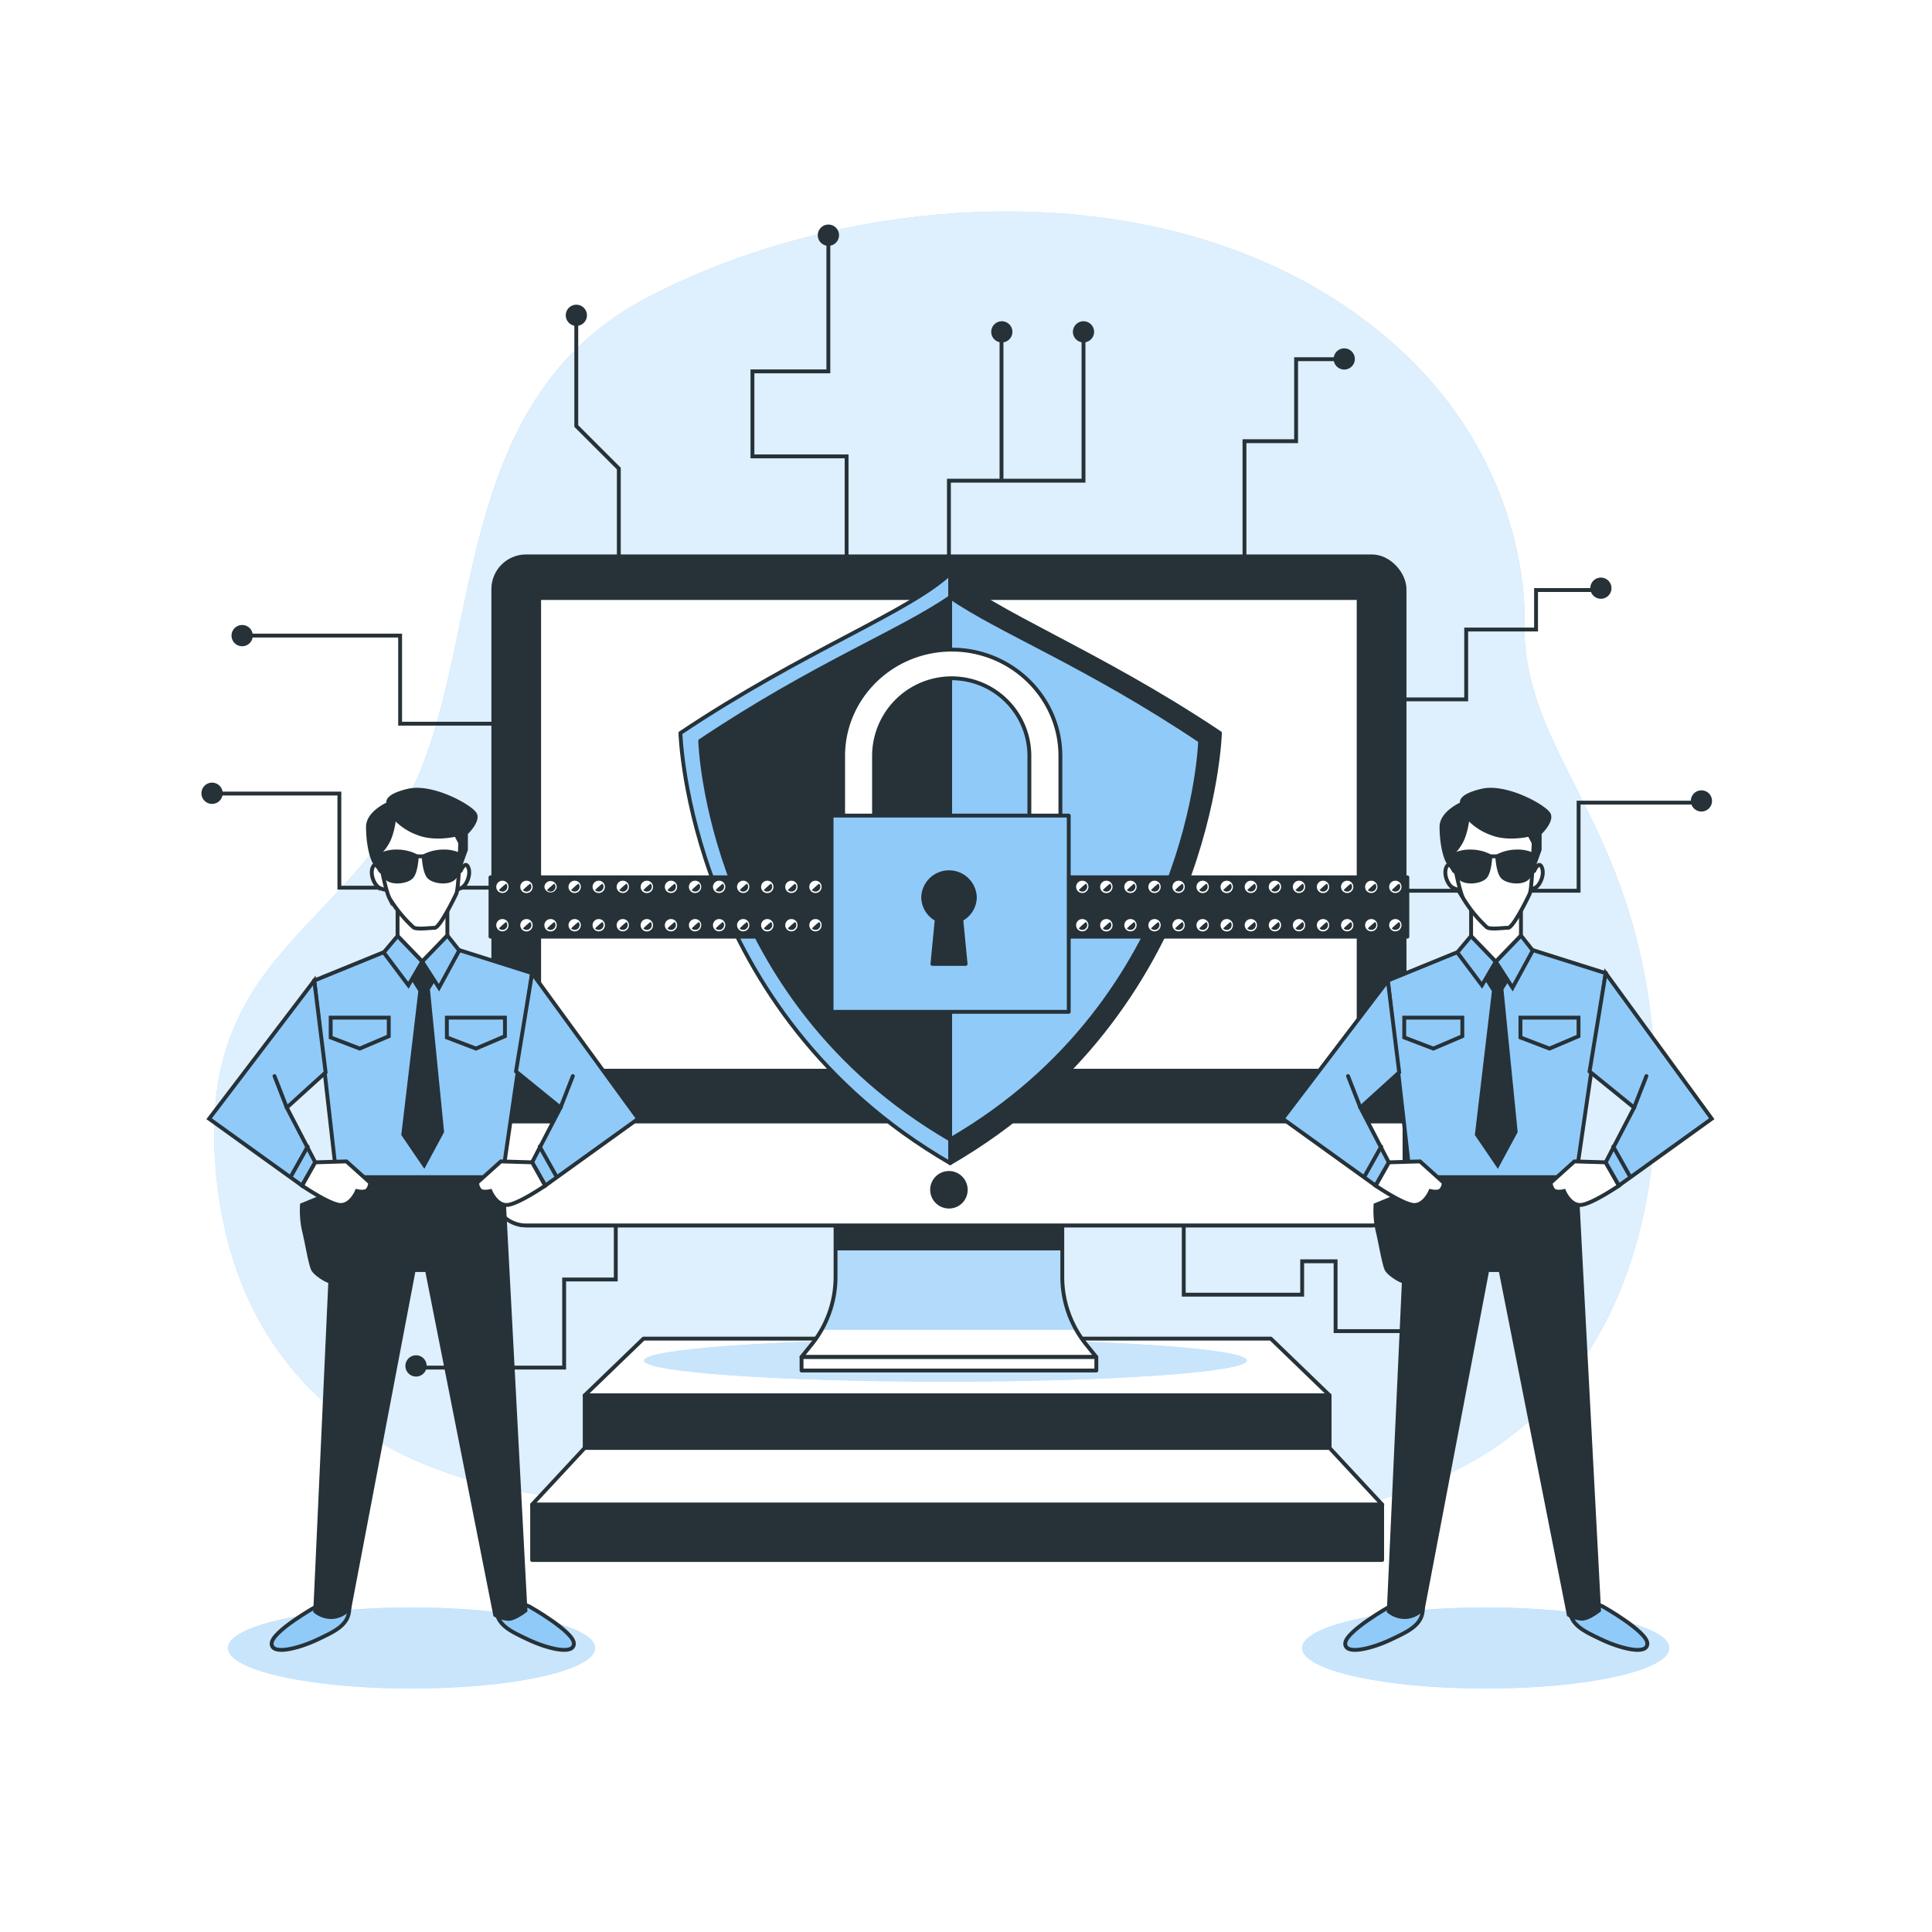 <svg class="animated" id="freepik_stories-security-on" xmlns="http://www.w3.org/2000/svg" xmlns:xlink="http://www.w3.org/1999/xlink" viewBox="0 0 500 500" version="1.1" xmlns:svgjs="http://svgjs.com/svgjs"><style>svg#freepik_stories-security-on:not(.animated) .animable {opacity: 0;}svg#freepik_stories-security-on.animated #freepik--background-simple--inject-100 {animation: 1s 1 forwards cubic-bezier(.36,-0.01,.5,1.38) slideUp;animation-delay: 0s;}svg#freepik_stories-security-on.animated #freepik--Device--inject-100 {animation: 1.4s 1 forwards cubic-bezier(.36,-0.01,.5,1.38) slideUp,6s Infinite  linear floating;animation-delay: 0s,1.4s;}svg#freepik_stories-security-on.animated #freepik--character-2--inject-100 {animation: 1s 1 forwards cubic-bezier(.36,-0.01,.5,1.38) fadeIn;animation-delay: 0s;}svg#freepik_stories-security-on.animated #freepik--character-1--inject-100 {animation: 1s 1 forwards cubic-bezier(.36,-0.01,.5,1.38) fadeIn;animation-delay: 0s;}            @keyframes slideUp {                0% {                    opacity: 0;                    transform: translateY(30px);                }                100% {                    opacity: 1;                    transform: inherit;                }            }                    @keyframes floating {                0% {                    opacity: 1;                    transform: translateY(0px);                }                50% {                    transform: translateY(-10px);                }                100% {                    opacity: 1;                    transform: translateY(0px);                }            }                    @keyframes fadeIn {                0% {                    opacity: 0;                }                100% {                    opacity: 1;                }            }        </style><g id="freepik--background-simple--inject-100" class="animable" style="transform-origin: 241.959px 225.645px;"><path d="M394.5,162s3.75-50.56-48.69-84.27-127.35-27.16-177.92-.94S124.82,162.9,108,201.29s-55.25,45-52.44,97.39,35.59,77.72,73,86.15,72.11-1.87,105.82,3.74,80.53,16.86,134.84-4.68,64.61-80.53,57.12-127.35S394.5,192.87,394.5,162Z" style="fill: rgb(144, 202, 249); transform-origin: 241.959px 225.645px;" id="el72coy51ot7" class="animable"></path><g id="elxnhtar66r0a"><path d="M394.5,162s3.75-50.56-48.69-84.27-127.35-27.16-177.92-.94S124.82,162.9,108,201.29s-55.25,45-52.44,97.39,35.59,77.72,73,86.15,72.11-1.87,105.82,3.74,80.53,16.86,134.84-4.68,64.61-80.53,57.12-127.35S394.5,192.87,394.5,162Z" style="fill: rgb(255, 255, 255); opacity: 0.7; transform-origin: 241.959px 225.645px;" class="animable"></path></g></g><g id="freepik--Device--inject-100" class="animable animator-active" style="transform-origin: 247.6px 231.175px;"><polygon points="344.1 361.12 151.32 361.12 166.54 346.43 328.88 346.43 344.1 361.12" style="fill: rgb(255, 255, 255); stroke: rgb(38, 50, 56); stroke-linecap: round; stroke-linejoin: round; transform-origin: 247.71px 353.775px;" id="elr97sw7l2h9r" class="animable"></polygon><path d="M322.68,352.1c0,3-34.91,5.47-78,5.47s-78-2.45-78-5.47,34.91-5.48,78-5.48S322.68,349.07,322.68,352.1Z" style="fill: rgb(144, 202, 249); transform-origin: 244.68px 352.095px;" id="elaiyv86qf3v" class="animable"></path><g id="eluujjdhh444j"><path d="M322.68,352.1c0,3-34.91,5.47-78,5.47s-78-2.45-78-5.47,34.91-5.48,78-5.48S322.68,349.07,322.68,352.1Z" style="fill: rgb(255, 255, 255); opacity: 0.5; transform-origin: 244.68px 352.095px;" class="animable"></path></g><rect x="151.32" y="361.12" width="192.78" height="13.61" style="fill: rgb(38, 50, 56); stroke: rgb(38, 50, 56); stroke-linecap: round; stroke-linejoin: round; transform-origin: 247.71px 367.925px;" id="elbb24ymg94r8" class="animable"></rect><polygon points="357.74 389.41 137.68 389.41 151.32 374.73 344.1 374.73 357.74 389.41" style="fill: rgb(255, 255, 255); stroke: rgb(38, 50, 56); stroke-linecap: round; stroke-linejoin: round; transform-origin: 247.71px 382.07px;" id="el8zvh5o84ksb" class="animable"></polygon><rect x="137.72" y="389.41" width="219.98" height="14.32" style="fill: rgb(38, 50, 56); stroke: rgb(38, 50, 56); stroke-linecap: round; stroke-linejoin: round; transform-origin: 247.71px 396.57px;" id="elfliml4x0fi8" class="animable"></rect><polyline points="245.58 215.93 245.58 124.4 280.41 124.4 280.41 85.89" style="fill: none; stroke: rgb(38, 50, 56); stroke-miterlimit: 10; transform-origin: 262.995px 150.91px;" id="elu46ja8uf9vn" class="animable"></polyline><line x1="259.19" y1="123.97" x2="259.19" y2="85.89" style="fill: none; stroke: rgb(38, 50, 56); stroke-miterlimit: 10; transform-origin: 259.19px 104.93px;" id="elf91j47x3gyi" class="animable"></line><polyline points="248.18 230.52 408.54 230.52 408.54 207.72 439.19 207.72" style="fill: none; stroke: rgb(38, 50, 56); stroke-miterlimit: 10; transform-origin: 343.685px 219.12px;" id="elm6kex3ga12p" class="animable"></polyline><polyline points="240.32 229.73 87.83 229.73 87.83 205.37 54.82 205.37" style="fill: none; stroke: rgb(38, 50, 56); stroke-miterlimit: 10; transform-origin: 147.57px 217.55px;" id="elxdtyrwaiin" class="animable"></polyline><polyline points="214.38 61.52 214.38 96.11 194.73 96.11 194.73 118.11 219.1 118.11 219.1 192" style="fill: none; stroke: rgb(38, 50, 56); stroke-miterlimit: 10; transform-origin: 206.915px 126.76px;" id="ela0marrlutc" class="animable"></polyline><polyline points="322.07 163.7 322.07 114.18 335.43 114.18 335.43 92.96 346.44 92.96" style="fill: none; stroke: rgb(38, 50, 56); stroke-miterlimit: 10; transform-origin: 334.255px 128.33px;" id="elr4b0ksc33ng" class="animable"></polyline><polyline points="160.15 158.99 160.15 121.26 149.14 110.25 149.14 82.74" style="fill: none; stroke: rgb(38, 50, 56); stroke-miterlimit: 10; transform-origin: 154.645px 120.865px;" id="elbmkgllh0l95" class="animable"></polyline><polyline points="351.94 181 379.45 181 379.45 162.92 397.53 162.92 397.53 152.7 413.25 152.7" style="fill: none; stroke: rgb(38, 50, 56); stroke-miterlimit: 10; transform-origin: 382.595px 166.85px;" id="elxpnn4up3ig" class="animable"></polyline><polyline points="132.63 187.29 103.55 187.29 103.55 164.49 62.68 164.49" style="fill: none; stroke: rgb(38, 50, 56); stroke-miterlimit: 10; transform-origin: 97.655px 175.89px;" id="el5jsskniihw2" class="animable"></polyline><polyline points="159.36 310.69 159.36 331.13 146 331.13 146 353.93 107.48 353.93" style="fill: none; stroke: rgb(38, 50, 56); stroke-miterlimit: 10; transform-origin: 133.42px 332.31px;" id="el2tt6lba5ekh" class="animable"></polyline><polyline points="306.35 313.84 306.35 335.06 337 335.06 337 326.42 345.65 326.42 345.65 344.49 372.38 344.49" style="fill: none; stroke: rgb(38, 50, 56); stroke-miterlimit: 10; transform-origin: 339.365px 329.165px;" id="elxqsdv2nvgud" class="animable"></polyline><path d="M282.65,85.89a2.24,2.24,0,1,1-2.24-2.25A2.24,2.24,0,0,1,282.65,85.89Z" style="fill: rgb(38, 50, 56); stroke: rgb(38, 50, 56); stroke-linecap: round; stroke-linejoin: round; transform-origin: 280.41px 85.88px;" id="elgajf2frb5ya" class="animable"></path><path d="M261.51,85.89a2.24,2.24,0,1,1-2.24-2.25A2.24,2.24,0,0,1,261.51,85.89Z" style="fill: rgb(38, 50, 56); stroke: rgb(38, 50, 56); stroke-linecap: round; stroke-linejoin: round; transform-origin: 259.27px 85.88px;" id="eltyjezldotza" class="animable"></path><path d="M216.64,60.87a2.25,2.25,0,1,1-2.24-2.25A2.24,2.24,0,0,1,216.64,60.87Z" style="fill: rgb(38, 50, 56); stroke: rgb(38, 50, 56); stroke-linecap: round; stroke-linejoin: round; transform-origin: 214.39px 60.87px;" id="elnvtz94rl86" class="animable"></path><path d="M151.4,81.61a2.24,2.24,0,1,1-2.24-2.25A2.24,2.24,0,0,1,151.4,81.61Z" style="fill: rgb(38, 50, 56); stroke: rgb(38, 50, 56); stroke-linecap: round; stroke-linejoin: round; transform-origin: 149.16px 81.6px;" id="elfagwulr7lrt" class="animable"></path><path d="M64.92,164.49a2.25,2.25,0,1,1-2.24-2.24A2.24,2.24,0,0,1,64.92,164.49Z" style="fill: rgb(38, 50, 56); stroke: rgb(38, 50, 56); stroke-linecap: round; stroke-linejoin: round; transform-origin: 62.67px 164.5px;" id="el8vveyncuish" class="animable"></path><path d="M57.13,205.3a2.25,2.25,0,1,1-2.25-2.25A2.25,2.25,0,0,1,57.13,205.3Z" style="fill: rgb(38, 50, 56); stroke: rgb(38, 50, 56); stroke-linecap: round; stroke-linejoin: round; transform-origin: 54.88px 205.3px;" id="el9k9in0pu3k" class="animable"></path><path d="M109.92,353.5a2.25,2.25,0,1,1-2.24-2.25A2.24,2.24,0,0,1,109.92,353.5Z" style="fill: rgb(38, 50, 56); stroke: rgb(38, 50, 56); stroke-linecap: round; stroke-linejoin: round; transform-origin: 107.67px 353.5px;" id="ely3qvc7rz90l" class="animable"></path><path d="M375.76,344.05a2.25,2.25,0,1,1-2.25-2.24A2.24,2.24,0,0,1,375.76,344.05Z" style="fill: rgb(38, 50, 56); stroke: rgb(38, 50, 56); stroke-linecap: round; stroke-linejoin: round; transform-origin: 373.51px 344.06px;" id="eliidupqsq10d" class="animable"></path><path d="M442.57,207.28a2.24,2.24,0,1,1-2.24-2.24A2.24,2.24,0,0,1,442.57,207.28Z" style="fill: rgb(38, 50, 56); stroke: rgb(38, 50, 56); stroke-linecap: round; stroke-linejoin: round; transform-origin: 440.33px 207.28px;" id="eloika1iye1" class="animable"></path><path d="M416.55,152.22a2.24,2.24,0,1,1-2.24-2.24A2.24,2.24,0,0,1,416.55,152.22Z" style="fill: rgb(38, 50, 56); stroke: rgb(38, 50, 56); stroke-linecap: round; stroke-linejoin: round; transform-origin: 414.31px 152.22px;" id="eltrb35rgd5e" class="animable"></path><path d="M350.13,92.9a2.24,2.24,0,1,1-2.24-2.24A2.24,2.24,0,0,1,350.13,92.9Z" style="fill: rgb(38, 50, 56); stroke: rgb(38, 50, 56); stroke-linecap: round; stroke-linejoin: round; transform-origin: 347.89px 92.9px;" id="elm4mam6zqcnq" class="animable"></path><path d="M274.92,330.5V311H216.24v19.5A27.88,27.88,0,0,1,210,348l-2.57,3.18h76.28L281.15,348A27.83,27.83,0,0,1,274.92,330.5Z" style="fill: rgb(255, 255, 255); transform-origin: 245.57px 331.09px;" id="elrlt5dyzgjlc" class="animable"></path><g style="clip-path: url(&quot;#freepik--clip-path--inject-100&quot;); transform-origin: 245.58px 317.3px;" id="elzs1935vceo" class="animable"><path d="M212.64,344.16h65.88a27.77,27.77,0,0,1-3.6-13.66V311H216.24v19.5A27.77,27.77,0,0,1,212.64,344.16Z" style="fill: rgb(144, 202, 249); transform-origin: 245.58px 327.58px;" id="elvx3cmqacze" class="animable"></path><g id="eloa860pt0hrp"><path d="M212.64,344.16h65.88a27.77,27.77,0,0,1-3.6-13.66V311H216.24v19.5A27.77,27.77,0,0,1,212.64,344.16Z" style="fill: rgb(255, 255, 255); opacity: 0.3; transform-origin: 245.58px 327.58px;" class="animable"></path></g><path d="M212.64,323.6h65.88a27.77,27.77,0,0,1-3.6-13.66v-19.5H216.24v19.5A27.77,27.77,0,0,1,212.64,323.6Z" style="fill: rgb(38, 50, 56); transform-origin: 245.58px 307.02px;" id="el7j4f7dbeva9" class="animable"></path></g><path d="M274.92,330.5V311H216.24v19.5A27.88,27.88,0,0,1,210,348l-2.57,3.18h76.28L281.15,348A27.83,27.83,0,0,1,274.92,330.5Z" style="fill: none; stroke: rgb(38, 50, 56); stroke-linecap: round; stroke-linejoin: round; transform-origin: 245.57px 331.09px;" id="elz60e1hrd5b" class="animable"></path><rect x="127.67" y="143.99" width="235.82" height="173.15" rx="8.48" style="fill: rgb(38, 50, 56); stroke: rgb(38, 50, 56); stroke-linecap: round; stroke-linejoin: round; transform-origin: 245.58px 230.565px;" id="el9hu9dy8ybuc" class="animable"></rect><path d="M127.67,290.23H363.49a0,0,0,0,1,0,0v18.43a8.48,8.48,0,0,1-8.48,8.48H136.15a8.48,8.48,0,0,1-8.48-8.48V290.23a0,0,0,0,1,0,0Z" style="fill: rgb(255, 255, 255); stroke: rgb(38, 50, 56); stroke-linecap: round; stroke-linejoin: round; transform-origin: 245.58px 303.685px;" id="elnvipzwz0kvj" class="animable"></path><rect x="139.53" y="154.77" width="212.09" height="122.33" style="fill: rgb(255, 255, 255); stroke: rgb(38, 50, 56); stroke-linecap: round; stroke-linejoin: round; transform-origin: 245.575px 215.935px;" id="elpbkpjrqjoip" class="animable"></rect><path d="M249.93,308a4.35,4.35,0,1,0-4.35,4.26A4.31,4.31,0,0,0,249.93,308Z" style="fill: rgb(38, 50, 56); stroke: rgb(38, 50, 56); stroke-linecap: round; stroke-linejoin: round; transform-origin: 245.581px 307.91px;" id="elf6hahxkbc3s" class="animable"></path><rect x="207.44" y="351.21" width="76.29" height="3.48" style="fill: rgb(255, 255, 255); stroke: rgb(38, 50, 56); stroke-linecap: round; stroke-linejoin: round; transform-origin: 245.585px 352.95px;" id="elpmfcmaxzoh" class="animable"></rect><path d="M245.9,148.42c-10.66,10-38,20-69.81,41.29,0,0,2,72,69.81,111.31Z" style="fill: rgb(144, 202, 249); stroke: rgb(38, 50, 56); stroke-linecap: round; stroke-linejoin: round; transform-origin: 210.995px 224.72px;" id="eluvh8vvj8ifh" class="animable"></path><path d="M245.9,148.42c10.67,10,38,20,69.82,41.29,0,0-2,72-69.82,111.31Z" style="fill: rgb(38, 50, 56); stroke: rgb(38, 50, 56); stroke-linecap: round; stroke-linejoin: round; transform-origin: 280.81px 224.72px;" id="eln8e8xug04tj" class="animable"></path><path d="M245.9,154.55C233,163.49,210.71,172,181.21,191.74c0,0,1.85,66.7,64.69,103.16,62.85-36.46,64.7-103.16,64.7-103.16C281.1,172,258.88,163.49,245.9,154.55Z" style="fill: rgb(38, 50, 56); stroke: rgb(38, 50, 56); stroke-linecap: round; stroke-linejoin: round; transform-origin: 245.905px 224.725px;" id="elz753pydmmw" class="animable"></path><path d="M310.6,191.74c-29.5-19.73-51.72-28.25-64.7-37.19V294.9C308.75,258.44,310.6,191.74,310.6,191.74Z" style="fill: rgb(144, 202, 249); stroke: rgb(38, 50, 56); stroke-linecap: round; stroke-linejoin: round; transform-origin: 278.25px 224.725px;" id="elnwjqa31j839" class="animable"></path><rect x="126.94" y="227.05" width="237.28" height="15.36" style="fill: rgb(38, 50, 56); stroke: rgb(38, 50, 56); stroke-linecap: round; stroke-linejoin: round; transform-origin: 245.58px 234.73px;" id="el7q8qlee62kp" class="animable"></rect><path d="M131.61,229.49a1.59,1.59,0,1,1-1.59-1.56A1.57,1.57,0,0,1,131.61,229.49Z" style="fill: rgb(255, 255, 255); transform-origin: 130.02px 229.52px;" id="el77exvjr4izf" class="animable"></path><path d="M129.11,230.35a1.27,1.27,0,0,0,2.19-.86,1.22,1.22,0,0,0-.32-.81A18.37,18.37,0,0,0,129.11,230.35Z" style="fill: rgb(38, 50, 56); transform-origin: 130.205px 229.712px;" id="ellnz981748l" class="animable"></path><path d="M137.85,229.49a1.6,1.6,0,1,1-1.6-1.56A1.58,1.58,0,0,1,137.85,229.49Z" style="fill: rgb(255, 255, 255); transform-origin: 136.25px 229.53px;" id="ela0o56sd39r" class="animable"></path><path d="M135.34,230.35a1.27,1.27,0,0,0,2.19-.86,1.22,1.22,0,0,0-.32-.81A19.51,19.51,0,0,0,135.34,230.35Z" style="fill: rgb(38, 50, 56); transform-origin: 136.435px 229.712px;" id="elhybk2mc2vqo" class="animable"></path><path d="M144.08,229.49a1.6,1.6,0,0,1-3.19,0,1.6,1.6,0,0,1,3.19,0Z" style="fill: rgb(255, 255, 255); transform-origin: 142.485px 229.49px;" id="ell9hu30df0as" class="animable"></path><path d="M141.57,230.35a1.28,1.28,0,0,0,.92.39,1.26,1.26,0,0,0,1.27-1.25,1.18,1.18,0,0,0-.32-.81A19.51,19.51,0,0,0,141.57,230.35Z" style="fill: rgb(38, 50, 56); transform-origin: 142.665px 229.71px;" id="elgc4p7jlerxc" class="animable"></path><path d="M150.31,229.49a1.59,1.59,0,1,1-1.59-1.56A1.57,1.57,0,0,1,150.31,229.49Z" style="fill: rgb(255, 255, 255); transform-origin: 148.72px 229.52px;" id="elzc97pmbdcop" class="animable"></path><path d="M147.8,230.35a1.28,1.28,0,0,0,2.2-.86,1.22,1.22,0,0,0-.32-.81A18.53,18.53,0,0,0,147.8,230.35Z" style="fill: rgb(38, 50, 56); transform-origin: 148.9px 229.71px;" id="elbk7jk3fzlgt" class="animable"></path><path d="M156.54,229.49a1.59,1.59,0,1,1-1.59-1.56A1.57,1.57,0,0,1,156.54,229.49Z" style="fill: rgb(255, 255, 255); transform-origin: 154.95px 229.52px;" id="elg1qauu6yhm7" class="animable"></path><path d="M154,230.35a1.29,1.29,0,0,0,.92.39,1.26,1.26,0,0,0,1.28-1.25,1.22,1.22,0,0,0-.32-.81A19.68,19.68,0,0,0,154,230.35Z" style="fill: rgb(38, 50, 56); transform-origin: 155.1px 229.71px;" id="elkx0z9fzqcyc" class="animable"></path><path d="M162.77,229.49a1.59,1.59,0,1,1-1.59-1.56A1.57,1.57,0,0,1,162.77,229.49Z" style="fill: rgb(255, 255, 255); transform-origin: 161.18px 229.52px;" id="elmbbij1w3y2k" class="animable"></path><path d="M160.27,230.35a1.27,1.27,0,0,0,2.19-.86,1.22,1.22,0,0,0-.32-.81A18.37,18.37,0,0,0,160.27,230.35Z" style="fill: rgb(38, 50, 56); transform-origin: 161.365px 229.712px;" id="elnba2c3oofi" class="animable"></path><path d="M169,229.49a1.6,1.6,0,1,1-1.6-1.56A1.58,1.58,0,0,1,169,229.49Z" style="fill: rgb(255, 255, 255); transform-origin: 167.401px 229.53px;" id="elhl3thfgaf8k" class="animable"></path><path d="M166.5,230.35a1.27,1.27,0,0,0,2.19-.86,1.22,1.22,0,0,0-.32-.81A19.51,19.51,0,0,0,166.5,230.35Z" style="fill: rgb(38, 50, 56); transform-origin: 167.595px 229.712px;" id="elsa6xqgpwcif" class="animable"></path><path d="M175.24,229.49a1.59,1.59,0,1,1-1.59-1.56A1.57,1.57,0,0,1,175.24,229.49Z" style="fill: rgb(255, 255, 255); transform-origin: 173.65px 229.52px;" id="el7s6b1j6vih" class="animable"></path><path d="M172.73,230.35a1.28,1.28,0,0,0,.92.39,1.26,1.26,0,0,0,1.27-1.25,1.18,1.18,0,0,0-.32-.81A19.51,19.51,0,0,0,172.73,230.35Z" style="fill: rgb(38, 50, 56); transform-origin: 173.825px 229.71px;" id="elm30c5ya1rt" class="animable"></path><path d="M181.47,229.49a1.59,1.59,0,1,1-1.59-1.56A1.57,1.57,0,0,1,181.47,229.49Z" style="fill: rgb(255, 255, 255); transform-origin: 179.88px 229.52px;" id="el4lxnnrg2889" class="animable"></path><path d="M179,230.35a1.28,1.28,0,0,0,2.2-.86,1.22,1.22,0,0,0-.32-.81A19.68,19.68,0,0,0,179,230.35Z" style="fill: rgb(38, 50, 56); transform-origin: 180.1px 229.71px;" id="ellzql4sczj" class="animable"></path><path d="M187.7,229.49a1.59,1.59,0,1,1-1.59-1.56A1.57,1.57,0,0,1,187.7,229.49Z" style="fill: rgb(255, 255, 255); transform-origin: 186.11px 229.52px;" id="elky9rdcvyl8h" class="animable"></path><path d="M185.19,230.35a1.29,1.29,0,0,0,.92.39,1.26,1.26,0,0,0,1.28-1.25,1.22,1.22,0,0,0-.32-.81A19.68,19.68,0,0,0,185.19,230.35Z" style="fill: rgb(38, 50, 56); transform-origin: 186.29px 229.71px;" id="elzeds6w9xy8" class="animable"></path><path d="M193.93,229.49a1.59,1.59,0,1,1-1.59-1.56A1.57,1.57,0,0,1,193.93,229.49Z" style="fill: rgb(255, 255, 255); transform-origin: 192.34px 229.52px;" id="elmket349igh" class="animable"></path><path d="M191.43,230.35a1.27,1.27,0,0,0,2.19-.86,1.22,1.22,0,0,0-.32-.81A19.51,19.51,0,0,0,191.43,230.35Z" style="fill: rgb(38, 50, 56); transform-origin: 192.525px 229.712px;" id="elcuzl5wmzsk5" class="animable"></path><path d="M200.17,229.49a1.6,1.6,0,1,1-1.59-1.56A1.57,1.57,0,0,1,200.17,229.49Z" style="fill: rgb(255, 255, 255); transform-origin: 198.57px 229.53px;" id="eluto3ns4fewm" class="animable"></path><path d="M197.66,230.35a1.27,1.27,0,0,0,2.19-.86,1.18,1.18,0,0,0-.32-.81A19.51,19.51,0,0,0,197.66,230.35Z" style="fill: rgb(38, 50, 56); transform-origin: 198.755px 229.712px;" id="elfw8z27qsok" class="animable"></path><path d="M206.4,229.49a1.59,1.59,0,1,1-1.59-1.56A1.57,1.57,0,0,1,206.4,229.49Z" style="fill: rgb(255, 255, 255); transform-origin: 204.81px 229.52px;" id="el9srrucvqlf6" class="animable"></path><path d="M203.89,230.35a1.28,1.28,0,0,0,2.2-.86,1.22,1.22,0,0,0-.32-.81A18.53,18.53,0,0,0,203.89,230.35Z" style="fill: rgb(38, 50, 56); transform-origin: 204.99px 229.71px;" id="el2977iropoea" class="animable"></path><path d="M212.63,229.49a1.59,1.59,0,1,1-1.59-1.56A1.57,1.57,0,0,1,212.63,229.49Z" style="fill: rgb(255, 255, 255); transform-origin: 211.04px 229.52px;" id="elbv6d7ug4zn" class="animable"></path><path d="M210.12,230.35a1.29,1.29,0,0,0,.92.39,1.26,1.26,0,0,0,1.28-1.25,1.22,1.22,0,0,0-.32-.81A19.68,19.68,0,0,0,210.12,230.35Z" style="fill: rgb(38, 50, 56); transform-origin: 211.22px 229.71px;" id="elisscfi6lj0a" class="animable"></path><path d="M131.61,239.4a1.59,1.59,0,1,1-1.59-1.55A1.57,1.57,0,0,1,131.61,239.4Z" style="fill: rgb(255, 255, 255); transform-origin: 130.021px 239.44px;" id="elldseohjx5" class="animable"></path><path d="M129.11,240.27a1.25,1.25,0,0,0,.91.39,1.27,1.27,0,0,0,1.28-1.26,1.22,1.22,0,0,0-.32-.8A18.37,18.37,0,0,0,129.11,240.27Z" style="fill: rgb(38, 50, 56); transform-origin: 130.205px 239.63px;" id="elsig8k6xrjr" class="animable"></path><path d="M137.85,239.4a1.6,1.6,0,1,1-1.6-1.55A1.58,1.58,0,0,1,137.85,239.4Z" style="fill: rgb(255, 255, 255); transform-origin: 136.251px 239.45px;" id="el6rw9scqlysq" class="animable"></path><path d="M135.34,240.27a1.25,1.25,0,0,0,.91.39,1.27,1.27,0,0,0,1.28-1.26,1.22,1.22,0,0,0-.32-.8A19.51,19.51,0,0,0,135.34,240.27Z" style="fill: rgb(38, 50, 56); transform-origin: 136.435px 239.63px;" id="elwnovk03whp8" class="animable"></path><path d="M144.08,239.4a1.6,1.6,0,1,1-1.59-1.55A1.57,1.57,0,0,1,144.08,239.4Z" style="fill: rgb(255, 255, 255); transform-origin: 142.481px 239.45px;" id="el0emzyvylftae" class="animable"></path><path d="M141.57,240.27a1.27,1.27,0,0,0,2.19-.87,1.17,1.17,0,0,0-.32-.8A19.51,19.51,0,0,0,141.57,240.27Z" style="fill: rgb(38, 50, 56); transform-origin: 142.665px 239.632px;" id="elpz5e76h29ih" class="animable"></path><path d="M150.31,239.4a1.59,1.59,0,1,1-1.59-1.55A1.57,1.57,0,0,1,150.31,239.4Z" style="fill: rgb(255, 255, 255); transform-origin: 148.721px 239.44px;" id="el25phj227akl" class="animable"></path><path d="M147.8,240.27a1.28,1.28,0,0,0,2.2-.87,1.22,1.22,0,0,0-.32-.8A18.53,18.53,0,0,0,147.8,240.27Z" style="fill: rgb(38, 50, 56); transform-origin: 148.9px 239.63px;" id="elz1zyym4n98s" class="animable"></path><path d="M156.54,239.4a1.59,1.59,0,1,1-1.59-1.55A1.57,1.57,0,0,1,156.54,239.4Z" style="fill: rgb(255, 255, 255); transform-origin: 154.95px 239.44px;" id="el5cts81xgqz3" class="animable"></path><path d="M154,240.27a1.29,1.29,0,0,0,.92.39,1.27,1.27,0,0,0,1.28-1.26,1.22,1.22,0,0,0-.32-.8A19.68,19.68,0,0,0,154,240.27Z" style="fill: rgb(38, 50, 56); transform-origin: 155.1px 239.63px;" id="ely2s4uu4zdj" class="animable"></path><path d="M162.77,239.4a1.59,1.59,0,1,1-1.59-1.55A1.57,1.57,0,0,1,162.77,239.4Z" style="fill: rgb(255, 255, 255); transform-origin: 161.181px 239.44px;" id="el7fmfyutz2fp" class="animable"></path><path d="M160.27,240.27a1.25,1.25,0,0,0,.91.39,1.27,1.27,0,0,0,1.28-1.26,1.22,1.22,0,0,0-.32-.8A18.37,18.37,0,0,0,160.27,240.27Z" style="fill: rgb(38, 50, 56); transform-origin: 161.365px 239.63px;" id="eljnxc20gwneg" class="animable"></path><path d="M169,239.4a1.6,1.6,0,1,1-1.6-1.55A1.58,1.58,0,0,1,169,239.4Z" style="fill: rgb(255, 255, 255); transform-origin: 167.401px 239.45px;" id="el527tvi58trw" class="animable"></path><path d="M166.5,240.27a1.25,1.25,0,0,0,.91.39,1.27,1.27,0,0,0,1.28-1.26,1.22,1.22,0,0,0-.32-.8A19.51,19.51,0,0,0,166.5,240.27Z" style="fill: rgb(38, 50, 56); transform-origin: 167.595px 239.63px;" id="ely1s918zm19" class="animable"></path><path d="M175.24,239.4a1.59,1.59,0,1,1-1.59-1.55A1.57,1.57,0,0,1,175.24,239.4Z" style="fill: rgb(255, 255, 255); transform-origin: 173.651px 239.44px;" id="el1gcpp43sbjv" class="animable"></path><path d="M172.73,240.27a1.27,1.27,0,0,0,2.19-.87,1.17,1.17,0,0,0-.32-.8A19.51,19.51,0,0,0,172.73,240.27Z" style="fill: rgb(38, 50, 56); transform-origin: 173.825px 239.632px;" id="elz41nw658i79" class="animable"></path><path d="M181.47,239.4a1.59,1.59,0,1,1-1.59-1.55A1.57,1.57,0,0,1,181.47,239.4Z" style="fill: rgb(255, 255, 255); transform-origin: 179.881px 239.44px;" id="elnwohy8zu7k" class="animable"></path><path d="M179,240.27a1.28,1.28,0,0,0,2.2-.87,1.22,1.22,0,0,0-.32-.8A19.68,19.68,0,0,0,179,240.27Z" style="fill: rgb(38, 50, 56); transform-origin: 180.1px 239.63px;" id="elkwu9lr0sjkm" class="animable"></path><path d="M187.7,239.4a1.59,1.59,0,1,1-1.59-1.55A1.57,1.57,0,0,1,187.7,239.4Z" style="fill: rgb(255, 255, 255); transform-origin: 186.111px 239.44px;" id="elaviarp2phtr" class="animable"></path><path d="M185.19,240.27a1.29,1.29,0,0,0,.92.39,1.27,1.27,0,0,0,1.28-1.26,1.22,1.22,0,0,0-.32-.8A19.68,19.68,0,0,0,185.19,240.27Z" style="fill: rgb(38, 50, 56); transform-origin: 186.29px 239.63px;" id="elgniwha0q4sg" class="animable"></path><path d="M193.93,239.4a1.59,1.59,0,1,1-1.59-1.55A1.57,1.57,0,0,1,193.93,239.4Z" style="fill: rgb(255, 255, 255); transform-origin: 192.34px 239.44px;" id="elpbv87pu2kb" class="animable"></path><path d="M191.43,240.27a1.25,1.25,0,0,0,.91.39,1.27,1.27,0,0,0,1.28-1.26,1.22,1.22,0,0,0-.32-.8A19.51,19.51,0,0,0,191.43,240.27Z" style="fill: rgb(38, 50, 56); transform-origin: 192.525px 239.63px;" id="elpbi3nu4pri" class="animable"></path><path d="M200.17,239.4a1.6,1.6,0,1,1-1.59-1.55A1.57,1.57,0,0,1,200.17,239.4Z" style="fill: rgb(255, 255, 255); transform-origin: 198.571px 239.45px;" id="elw0lbcrgkctl" class="animable"></path><path d="M197.66,240.27a1.27,1.27,0,0,0,2.19-.87,1.17,1.17,0,0,0-.32-.8A19.51,19.51,0,0,0,197.66,240.27Z" style="fill: rgb(38, 50, 56); transform-origin: 198.755px 239.632px;" id="el4fvora6mb9p" class="animable"></path><path d="M206.4,239.4a1.59,1.59,0,1,1-1.59-1.55A1.57,1.57,0,0,1,206.4,239.4Z" style="fill: rgb(255, 255, 255); transform-origin: 204.811px 239.44px;" id="el0s2yn6b6zsrc" class="animable"></path><path d="M203.89,240.27a1.28,1.28,0,0,0,2.2-.87,1.22,1.22,0,0,0-.32-.8A18.53,18.53,0,0,0,203.89,240.27Z" style="fill: rgb(38, 50, 56); transform-origin: 204.99px 239.63px;" id="ele7457l0w8n" class="animable"></path><path d="M212.63,239.4a1.59,1.59,0,1,1-1.59-1.55A1.57,1.57,0,0,1,212.63,239.4Z" style="fill: rgb(255, 255, 255); transform-origin: 211.04px 239.44px;" id="elqxb1mx9m8kq" class="animable"></path><path d="M210.12,240.27a1.29,1.29,0,0,0,.92.39,1.27,1.27,0,0,0,1.28-1.26,1.22,1.22,0,0,0-.32-.8A19.68,19.68,0,0,0,210.12,240.27Z" style="fill: rgb(38, 50, 56); transform-origin: 211.22px 239.63px;" id="elx9oqqil3q1b" class="animable"></path><path d="M281.68,229.49a1.59,1.59,0,1,1-1.59-1.56A1.57,1.57,0,0,1,281.68,229.49Z" style="fill: rgb(255, 255, 255); transform-origin: 280.09px 229.52px;" id="elncswm8jemx" class="animable"></path><path d="M279.18,230.35a1.27,1.27,0,0,0,2.19-.86,1.22,1.22,0,0,0-.32-.81A19.51,19.51,0,0,0,279.18,230.35Z" style="fill: rgb(38, 50, 56); transform-origin: 280.275px 229.712px;" id="el0g5720u83uf" class="animable"></path><path d="M287.92,229.49a1.6,1.6,0,1,1-1.59-1.56A1.57,1.57,0,0,1,287.92,229.49Z" style="fill: rgb(255, 255, 255); transform-origin: 286.321px 229.53px;" id="elxj8l43avwek" class="animable"></path><path d="M285.41,230.35a1.27,1.27,0,0,0,2.19-.86,1.18,1.18,0,0,0-.32-.81A19.51,19.51,0,0,0,285.41,230.35Z" style="fill: rgb(38, 50, 56); transform-origin: 286.505px 229.712px;" id="eluk2612r8nsp" class="animable"></path><path d="M294.15,229.49a1.59,1.59,0,1,1-1.59-1.56A1.57,1.57,0,0,1,294.15,229.49Z" style="fill: rgb(255, 255, 255); transform-origin: 292.56px 229.52px;" id="el99xwfaltblg" class="animable"></path><path d="M291.64,230.35a1.28,1.28,0,0,0,2.2-.86,1.22,1.22,0,0,0-.32-.81A18.53,18.53,0,0,0,291.64,230.35Z" style="fill: rgb(38, 50, 56); transform-origin: 292.74px 229.71px;" id="elm82vaylocrf" class="animable"></path><path d="M300.38,229.49a1.59,1.59,0,1,1-1.59-1.56A1.57,1.57,0,0,1,300.38,229.49Z" style="fill: rgb(255, 255, 255); transform-origin: 298.79px 229.52px;" id="elha0wrea97ff" class="animable"></path><path d="M297.87,230.35a1.29,1.29,0,0,0,.92.39,1.26,1.26,0,0,0,1.28-1.25,1.22,1.22,0,0,0-.32-.81A19.68,19.68,0,0,0,297.87,230.35Z" style="fill: rgb(38, 50, 56); transform-origin: 298.97px 229.71px;" id="elexnn0pf7i26" class="animable"></path><path d="M306.61,229.49a1.59,1.59,0,1,1-1.59-1.56A1.57,1.57,0,0,1,306.61,229.49Z" style="fill: rgb(255, 255, 255); transform-origin: 305.02px 229.52px;" id="el9gedtc3pydf" class="animable"></path><path d="M304.11,230.35a1.27,1.27,0,0,0,2.19-.86,1.22,1.22,0,0,0-.32-.81A18.37,18.37,0,0,0,304.11,230.35Z" style="fill: rgb(38, 50, 56); transform-origin: 305.205px 229.712px;" id="elcbcy3r1448g" class="animable"></path><path d="M312.85,229.49a1.6,1.6,0,1,1-1.6-1.56A1.58,1.58,0,0,1,312.85,229.49Z" style="fill: rgb(255, 255, 255); transform-origin: 311.25px 229.53px;" id="elemetym2wam" class="animable"></path><path d="M310.34,230.35a1.27,1.27,0,0,0,2.19-.86,1.22,1.22,0,0,0-.32-.81A19.51,19.51,0,0,0,310.34,230.35Z" style="fill: rgb(38, 50, 56); transform-origin: 311.435px 229.712px;" id="el0z0h0svhcb4q" class="animable"></path><path d="M319.08,229.49a1.6,1.6,0,1,1-1.59-1.56A1.57,1.57,0,0,1,319.08,229.49Z" style="fill: rgb(255, 255, 255); transform-origin: 317.48px 229.53px;" id="elmo2j0tzqcvm" class="animable"></path><path d="M316.57,230.35a1.27,1.27,0,0,0,2.19-.86,1.18,1.18,0,0,0-.32-.81A19.51,19.51,0,0,0,316.57,230.35Z" style="fill: rgb(38, 50, 56); transform-origin: 317.665px 229.712px;" id="elgaql0ne92f" class="animable"></path><path d="M325.31,229.49a1.59,1.59,0,1,1-1.59-1.56A1.57,1.57,0,0,1,325.31,229.49Z" style="fill: rgb(255, 255, 255); transform-origin: 323.72px 229.52px;" id="elpi5dd5vhut" class="animable"></path><path d="M322.8,230.35a1.28,1.28,0,0,0,2.2-.86,1.22,1.22,0,0,0-.32-.81A18.53,18.53,0,0,0,322.8,230.35Z" style="fill: rgb(38, 50, 56); transform-origin: 323.9px 229.71px;" id="el56jfg3m5uf9" class="animable"></path><path d="M331.54,229.49a1.59,1.59,0,1,1-1.59-1.56A1.57,1.57,0,0,1,331.54,229.49Z" style="fill: rgb(255, 255, 255); transform-origin: 329.95px 229.52px;" id="elyf6h81u4r1" class="animable"></path><path d="M329,230.35a1.29,1.29,0,0,0,.92.39,1.26,1.26,0,0,0,1.28-1.25,1.22,1.22,0,0,0-.32-.81A19.68,19.68,0,0,0,329,230.35Z" style="fill: rgb(38, 50, 56); transform-origin: 330.1px 229.71px;" id="el0k7sx0ckpoa" class="animable"></path><path d="M337.77,229.49a1.59,1.59,0,1,1-1.59-1.56A1.57,1.57,0,0,1,337.77,229.49Z" style="fill: rgb(255, 255, 255); transform-origin: 336.18px 229.52px;" id="eldxj6mcbcw1h" class="animable"></path><path d="M335.27,230.35a1.27,1.27,0,0,0,2.19-.86,1.22,1.22,0,0,0-.32-.81A18.37,18.37,0,0,0,335.27,230.35Z" style="fill: rgb(38, 50, 56); transform-origin: 336.365px 229.712px;" id="elug4ddj5zmz" class="animable"></path><path d="M344,229.49a1.6,1.6,0,1,1-1.6-1.56A1.58,1.58,0,0,1,344,229.49Z" style="fill: rgb(255, 255, 255); transform-origin: 342.4px 229.53px;" id="el7e94pa2ijj3" class="animable"></path><path d="M341.5,230.35a1.27,1.27,0,0,0,2.19-.86,1.22,1.22,0,0,0-.32-.81A19.51,19.51,0,0,0,341.5,230.35Z" style="fill: rgb(38, 50, 56); transform-origin: 342.595px 229.712px;" id="el7486wq0rjaa" class="animable"></path><path d="M350.24,229.49a1.59,1.59,0,1,1-1.59-1.56A1.57,1.57,0,0,1,350.24,229.49Z" style="fill: rgb(255, 255, 255); transform-origin: 348.65px 229.52px;" id="el3nkxczz0ts2" class="animable"></path><path d="M347.73,230.35a1.28,1.28,0,0,0,.92.39,1.26,1.26,0,0,0,1.27-1.25,1.18,1.18,0,0,0-.32-.81A19.51,19.51,0,0,0,347.73,230.35Z" style="fill: rgb(38, 50, 56); transform-origin: 348.825px 229.71px;" id="el6zhkferpv1r" class="animable"></path><path d="M356.47,229.49a1.59,1.59,0,1,1-1.59-1.56A1.57,1.57,0,0,1,356.47,229.49Z" style="fill: rgb(255, 255, 255); transform-origin: 354.88px 229.52px;" id="elqe1z1cv73kk" class="animable"></path><path d="M354,230.35a1.28,1.28,0,0,0,2.2-.86,1.22,1.22,0,0,0-.32-.81A19.68,19.68,0,0,0,354,230.35Z" style="fill: rgb(38, 50, 56); transform-origin: 355.1px 229.71px;" id="eli38zyiplknj" class="animable"></path><path d="M362.7,229.49a1.59,1.59,0,1,1-1.59-1.56A1.57,1.57,0,0,1,362.7,229.49Z" style="fill: rgb(255, 255, 255); transform-origin: 361.11px 229.52px;" id="eltjeyemx3hcj" class="animable"></path><path d="M360.19,230.35a1.29,1.29,0,0,0,.92.39,1.26,1.26,0,0,0,1.28-1.25,1.22,1.22,0,0,0-.32-.81A19.68,19.68,0,0,0,360.19,230.35Z" style="fill: rgb(38, 50, 56); transform-origin: 361.29px 229.71px;" id="elmejd3lx8l" class="animable"></path><path d="M281.68,239.4a1.59,1.59,0,1,1-1.59-1.55A1.57,1.57,0,0,1,281.68,239.4Z" style="fill: rgb(255, 255, 255); transform-origin: 280.09px 239.44px;" id="elx3psamtdhqn" class="animable"></path><path d="M279.18,240.27a1.25,1.25,0,0,0,.91.39,1.27,1.27,0,0,0,1.28-1.26,1.22,1.22,0,0,0-.32-.8A19.51,19.51,0,0,0,279.18,240.27Z" style="fill: rgb(38, 50, 56); transform-origin: 280.275px 239.63px;" id="elx8jdqe82pkk" class="animable"></path><path d="M287.92,239.4a1.6,1.6,0,1,1-1.59-1.55A1.57,1.57,0,0,1,287.92,239.4Z" style="fill: rgb(255, 255, 255); transform-origin: 286.321px 239.45px;" id="el0rf5a7f8daie" class="animable"></path><path d="M285.41,240.27a1.27,1.27,0,0,0,2.19-.87,1.17,1.17,0,0,0-.32-.8A19.51,19.51,0,0,0,285.41,240.27Z" style="fill: rgb(38, 50, 56); transform-origin: 286.505px 239.632px;" id="eldfwc2ja6ylp" class="animable"></path><path d="M294.15,239.4a1.59,1.59,0,1,1-1.59-1.55A1.57,1.57,0,0,1,294.15,239.4Z" style="fill: rgb(255, 255, 255); transform-origin: 292.561px 239.44px;" id="elkkuq2zyjai" class="animable"></path><path d="M291.64,240.27a1.28,1.28,0,0,0,2.2-.87,1.22,1.22,0,0,0-.32-.8A18.53,18.53,0,0,0,291.64,240.27Z" style="fill: rgb(38, 50, 56); transform-origin: 292.74px 239.63px;" id="el89mog3jkz9h" class="animable"></path><path d="M300.38,239.4a1.59,1.59,0,1,1-1.59-1.55A1.57,1.57,0,0,1,300.38,239.4Z" style="fill: rgb(255, 255, 255); transform-origin: 298.791px 239.44px;" id="el6n8d75ty269" class="animable"></path><path d="M297.87,240.27a1.29,1.29,0,0,0,.92.39,1.27,1.27,0,0,0,1.28-1.26,1.22,1.22,0,0,0-.32-.8A19.68,19.68,0,0,0,297.87,240.27Z" style="fill: rgb(38, 50, 56); transform-origin: 298.97px 239.63px;" id="el6y85lbbatph" class="animable"></path><path d="M306.61,239.4a1.59,1.59,0,1,1-1.59-1.55A1.57,1.57,0,0,1,306.61,239.4Z" style="fill: rgb(255, 255, 255); transform-origin: 305.02px 239.44px;" id="elzdniiirsnz" class="animable"></path><path d="M304.11,240.27a1.25,1.25,0,0,0,.91.39,1.27,1.27,0,0,0,1.28-1.26,1.22,1.22,0,0,0-.32-.8A18.37,18.37,0,0,0,304.11,240.27Z" style="fill: rgb(38, 50, 56); transform-origin: 305.205px 239.63px;" id="el5yrrb8ws3vi" class="animable"></path><path d="M312.85,239.4a1.6,1.6,0,1,1-1.6-1.55A1.58,1.58,0,0,1,312.85,239.4Z" style="fill: rgb(255, 255, 255); transform-origin: 311.251px 239.45px;" id="el6xlp0yrjacl" class="animable"></path><path d="M310.34,240.27a1.25,1.25,0,0,0,.91.39,1.27,1.27,0,0,0,1.28-1.26,1.22,1.22,0,0,0-.32-.8A19.51,19.51,0,0,0,310.34,240.27Z" style="fill: rgb(38, 50, 56); transform-origin: 311.435px 239.63px;" id="el9ih29txoq1m" class="animable"></path><path d="M319.08,239.4a1.6,1.6,0,1,1-1.59-1.55A1.57,1.57,0,0,1,319.08,239.4Z" style="fill: rgb(255, 255, 255); transform-origin: 317.481px 239.45px;" id="eltuzuok7n82" class="animable"></path><path d="M316.57,240.27a1.27,1.27,0,0,0,2.19-.87,1.17,1.17,0,0,0-.32-.8A19.51,19.51,0,0,0,316.57,240.27Z" style="fill: rgb(38, 50, 56); transform-origin: 317.665px 239.632px;" id="elxhhfl35ubp" class="animable"></path><path d="M325.31,239.4a1.59,1.59,0,1,1-1.59-1.55A1.57,1.57,0,0,1,325.31,239.4Z" style="fill: rgb(255, 255, 255); transform-origin: 323.72px 239.44px;" id="elipu9pzfgfm" class="animable"></path><path d="M322.8,240.27a1.28,1.28,0,0,0,2.2-.87,1.22,1.22,0,0,0-.32-.8A18.53,18.53,0,0,0,322.8,240.27Z" style="fill: rgb(38, 50, 56); transform-origin: 323.9px 239.63px;" id="el9ws6cryxopm" class="animable"></path><path d="M331.54,239.4a1.59,1.59,0,1,1-1.59-1.55A1.57,1.57,0,0,1,331.54,239.4Z" style="fill: rgb(255, 255, 255); transform-origin: 329.951px 239.44px;" id="eluei2vwogxzm" class="animable"></path><path d="M329,240.27a1.29,1.29,0,0,0,.92.39,1.27,1.27,0,0,0,1.28-1.26,1.22,1.22,0,0,0-.32-.8A19.68,19.68,0,0,0,329,240.27Z" style="fill: rgb(38, 50, 56); transform-origin: 330.1px 239.63px;" id="elcjyvt7la3ys" class="animable"></path><path d="M337.77,239.4a1.59,1.59,0,1,1-1.59-1.55A1.57,1.57,0,0,1,337.77,239.4Z" style="fill: rgb(255, 255, 255); transform-origin: 336.181px 239.44px;" id="elbaauv6cws1" class="animable"></path><path d="M335.27,240.27a1.25,1.25,0,0,0,.91.39,1.27,1.27,0,0,0,1.28-1.26,1.22,1.22,0,0,0-.32-.8A18.37,18.37,0,0,0,335.27,240.27Z" style="fill: rgb(38, 50, 56); transform-origin: 336.365px 239.63px;" id="el1xzn3yups42" class="animable"></path><path d="M344,239.4a1.6,1.6,0,1,1-1.6-1.55A1.58,1.58,0,0,1,344,239.4Z" style="fill: rgb(255, 255, 255); transform-origin: 342.401px 239.45px;" id="eltlzh3ccwwvr" class="animable"></path><path d="M341.5,240.27a1.25,1.25,0,0,0,.91.39,1.27,1.27,0,0,0,1.28-1.26,1.22,1.22,0,0,0-.32-.8A19.51,19.51,0,0,0,341.5,240.27Z" style="fill: rgb(38, 50, 56); transform-origin: 342.595px 239.63px;" id="elxuf41aytxn" class="animable"></path><path d="M350.24,239.4a1.59,1.59,0,1,1-1.59-1.55A1.57,1.57,0,0,1,350.24,239.4Z" style="fill: rgb(255, 255, 255); transform-origin: 348.65px 239.44px;" id="elv1umzs0ioo9" class="animable"></path><path d="M347.73,240.27a1.27,1.27,0,0,0,2.19-.87,1.17,1.17,0,0,0-.32-.8A19.51,19.51,0,0,0,347.73,240.27Z" style="fill: rgb(38, 50, 56); transform-origin: 348.825px 239.632px;" id="eluh8x2i1m2jk" class="animable"></path><path d="M356.47,239.4a1.59,1.59,0,1,1-1.59-1.55A1.57,1.57,0,0,1,356.47,239.4Z" style="fill: rgb(255, 255, 255); transform-origin: 354.88px 239.44px;" id="elqs2hyb4fekn" class="animable"></path><path d="M354,240.27a1.28,1.28,0,0,0,2.2-.87,1.22,1.22,0,0,0-.32-.8A19.68,19.68,0,0,0,354,240.27Z" style="fill: rgb(38, 50, 56); transform-origin: 355.1px 239.63px;" id="el3s5g42u1gfd" class="animable"></path><path d="M362.7,239.4a1.59,1.59,0,1,1-1.59-1.55A1.57,1.57,0,0,1,362.7,239.4Z" style="fill: rgb(255, 255, 255); transform-origin: 361.111px 239.44px;" id="elp70q19z87ns" class="animable"></path><path d="M360.19,240.27a1.29,1.29,0,0,0,.92.39,1.27,1.27,0,0,0,1.28-1.26,1.22,1.22,0,0,0-.32-.8A19.68,19.68,0,0,0,360.19,240.27Z" style="fill: rgb(38, 50, 56); transform-origin: 361.29px 239.63px;" id="ely4cl6nsz7u" class="animable"></path><path d="M270.41,221.8H222.2a4,4,0,0,1-4-3.92V195.64c0-15.17,12.61-27.52,28.11-27.52s28.12,12.35,28.12,27.52v22.24A4,4,0,0,1,270.41,221.8ZM226.2,214h40.2V195.64a20.1,20.1,0,0,0-40.2,0Z" style="fill: rgb(255, 255, 255); stroke: rgb(38, 50, 56); stroke-linecap: round; stroke-linejoin: round; transform-origin: 246.315px 194.96px;" id="elx4aojoo5j4a" class="animable"></path><rect x="215.21" y="211.08" width="61.38" height="50.78" style="fill: rgb(144, 202, 249); stroke: rgb(38, 50, 56); stroke-linecap: round; stroke-linejoin: round; transform-origin: 245.9px 236.47px;" id="elfaad29yglgi" class="animable"></rect><path d="M252.29,232.17a6.69,6.69,0,0,0-13.37,0,6.53,6.53,0,0,0,3.51,5.76l-1.12,11.53h8.59l-1.12-11.53A6.53,6.53,0,0,0,252.29,232.17Z" style="fill: rgb(38, 50, 56); stroke: rgb(38, 50, 56); stroke-linecap: round; stroke-linejoin: round; transform-origin: 245.605px 237.599px;" id="el5yiqb0g9dcx" class="animable"></path></g><g id="freepik--character-2--inject-100" class="animable" style="transform-origin: 387.48px 320.694px;"><ellipse cx="384.5" cy="426.5" rx="47.5" ry="10.5" style="fill: rgb(144, 202, 249); transform-origin: 384.5px 426.5px;" id="eljnn6qrvl7gf" class="animable"></ellipse><g id="elmrlw8tg9uot"><ellipse cx="384.5" cy="426.5" rx="47.5" ry="10.5" style="fill: rgb(255, 255, 255); opacity: 0.5; transform-origin: 384.5px 426.5px;" class="animable"></ellipse></g><path d="M359.66,415.76s-11.52,6.48-11.52,9.6,7.11,1.2,11.76-1,8.34-3.84,8.34-8.16S359.66,415.76,359.66,415.76Z" style="fill: rgb(144, 202, 249); stroke: rgb(38, 50, 56); stroke-miterlimit: 10; transform-origin: 358.19px 420.577px;" id="elmj607onsbu7" class="animable"></path><path d="M414.81,415.76s11.52,6.48,11.52,9.6-7.11,1.2-11.76-1-8.34-3.84-8.34-8.16S414.81,415.76,414.81,415.76Z" style="fill: rgb(144, 202, 249); stroke: rgb(38, 50, 56); stroke-miterlimit: 10; transform-origin: 416.28px 420.577px;" id="el94kiqbgqwam" class="animable"></path><path d="M364.32,309.69,359.41,417a6.52,6.52,0,0,0,4.91,1.44,6.41,6.41,0,0,0,3.92-2.16l16.67-87.59h3.43L406,417.92a8.12,8.12,0,0,0,3.43,1c1.71,0,4.41-2.16,4.41-2.16l-5.64-107Z" style="fill: rgb(38, 50, 56); stroke: rgb(38, 50, 56); stroke-miterlimit: 10; transform-origin: 386.625px 364.305px;" id="elwe2oaekf9o" class="animable"></path><polygon points="381.48 244.66 359.17 253.77 365.05 305.61 407.7 305.61 415.55 251.85 391.28 244.18 381.48 244.66" style="fill: rgb(144, 202, 249); stroke: rgb(38, 50, 56); stroke-miterlimit: 10; transform-origin: 387.36px 274.895px;" id="el4dhykd3uv64" class="animable"></polygon><polygon points="383.93 252.09 386.62 256.41 382.21 293.61 387.6 301.53 392.26 292.89 388.58 255.93 391.77 250.9 387.11 248.86 383.93 252.09" style="fill: rgb(38, 50, 56); stroke: rgb(38, 50, 56); stroke-miterlimit: 10; transform-origin: 387.235px 275.195px;" id="el727v5nxrha5" class="animable"></polygon><polygon points="387.11 248.86 383.53 254.99 377.15 246.49 380.72 242.24 387.11 248.86" style="fill: rgb(144, 202, 249); stroke: rgb(38, 50, 56); stroke-miterlimit: 10; transform-origin: 382.13px 248.615px;" id="elccy7oxjkt9f" class="animable"></polygon><polygon points="387.11 248.86 391.45 255.61 396.68 245.99 393.62 242.11 387.11 248.86" style="fill: rgb(144, 202, 249); stroke: rgb(38, 50, 56); stroke-miterlimit: 10; transform-origin: 391.895px 248.86px;" id="ele1b9fnixam" class="animable"></polygon><polygon points="378.45 263.37 363.42 263.37 363.42 268.49 370.94 271.37 378.45 268.17 378.45 263.37" style="fill: rgb(144, 202, 249); stroke: rgb(38, 50, 56); stroke-miterlimit: 10; transform-origin: 370.935px 267.37px;" id="eldx1f91zy2gb" class="animable"></polygon><polygon points="408.52 263.37 393.49 263.37 393.49 268.49 401 271.37 408.52 268.17 408.52 263.37" style="fill: rgb(144, 202, 249); stroke: rgb(38, 50, 56); stroke-miterlimit: 10; transform-origin: 401.005px 267.37px;" id="el3o0he06wku" class="animable"></polygon><rect x="364.32" y="304.65" width="43.88" height="5.04" style="fill: rgb(38, 50, 56); stroke: rgb(38, 50, 56); stroke-miterlimit: 10; transform-origin: 386.26px 307.17px;" id="elgjvtfi8ymas" class="animable"></rect><path d="M363.58,308.73l-7.6,3.12a24.54,24.54,0,0,0,.49,6.48c.74,2.88,1.72,9.12,2.45,10.32s4.42,3.6,4.91,2.88,2.94-21.84,2.94-21.84Z" style="fill: rgb(38, 50, 56); stroke: rgb(38, 50, 56); stroke-miterlimit: 10; transform-origin: 361.355px 320.196px;" id="el6omte38ktq5" class="animable"></path><polygon points="380.72 233.49 380.72 242.24 387.11 248.86 393.62 242.11 393.62 233.36 380.72 233.49" style="fill: rgb(255, 255, 255); stroke: rgb(38, 50, 56); stroke-miterlimit: 10; transform-origin: 387.17px 241.11px;" id="elnz4xqxtp04q" class="animable"></polygon><path d="M376.26,225.37s-1.15-2.63-1.92-1,.13,4.12,1.28,5.12a4.11,4.11,0,0,0,2.93.75l-.64-3.75Z" style="fill: rgb(255, 255, 255); stroke: rgb(38, 50, 56); stroke-miterlimit: 10; transform-origin: 376.302px 227.055px;" id="elwth02xgr8ep" class="animable"></path><path d="M397.06,225.37s1.15-2.63,1.92-1-.13,4.12-1.28,5.12a4.13,4.13,0,0,1-2.94.75l.64-3.75Z" style="fill: rgb(255, 255, 255); stroke: rgb(38, 50, 56); stroke-miterlimit: 10; transform-origin: 397.013px 227.055px;" id="elgm4qjpl3ea" class="animable"></path><path d="M378.43,208s-5.37,2.25-5.37,6,.77,8,2.05,9.63,2.29,2.75,2.29,2.75l.26-5.38,3.7-6.37s6.13,3.87,9.19,3.87a31.6,31.6,0,0,0,5.11-.37l1.15,6.37,1.66-4.62v-4.25s3.06-2.88,2.42-4.75-11-7.75-17.36-6.25S378.43,208,378.43,208Z" style="fill: rgb(38, 50, 56); stroke: rgb(38, 50, 56); stroke-miterlimit: 10; transform-origin: 387.019px 215.384px;" id="elms81zpwxph" class="animable"></path><path d="M375.87,220.62s1.53,9.37,2.81,11.87a34.74,34.74,0,0,0,6.13,7.5c.89.62,4.21.12,5.49.12s5-7.5,5.61-8.87,1-13.12,1-13.12L395.79,216s-5.49,1.38-9.83-.37a15,15,0,0,1-6.13-4.13s-.38,4.25-1.92,6.75S375.87,220.62,375.87,220.62Z" style="fill: rgb(255, 255, 255); stroke: rgb(38, 50, 56); stroke-miterlimit: 10; transform-origin: 386.39px 225.9px;" id="eld6y45hav2pv" class="animable"></path><path d="M385.7,221.62a11,11,0,0,0-5-1.25,9.41,9.41,0,0,0-4.34.87s0,4.25,1.41,5.88,5.49,1.12,6.64-.25S385.7,221.62,385.7,221.62Z" style="fill: rgb(38, 50, 56); stroke: rgb(38, 50, 56); stroke-miterlimit: 10; transform-origin: 381.03px 224.25px;" id="elniufiz1jsl" class="animable"></path><path d="M387.49,221.62a11,11,0,0,1,5-1.25,9.41,9.41,0,0,1,4.34.87s0,4.25-1.41,5.88-5.49,1.12-6.63-.25S387.49,221.62,387.49,221.62Z" style="fill: rgb(38, 50, 56); stroke: rgb(38, 50, 56); stroke-miterlimit: 10; transform-origin: 392.16px 224.25px;" id="el3j0dmrvhk55" class="animable"></path><line x1="385.7" y1="221.62" x2="387.49" y2="221.62" style="fill: rgb(255, 255, 255); stroke: rgb(38, 50, 56); stroke-miterlimit: 10; transform-origin: 386.595px 221.62px;" id="elfp85kkwwd6" class="animable"></line><path d="M359.41,300.81l8.09-.24,6.13,5.52a3,3,0,0,1-.73,1.92c-.74.72-2.7.24-2.7.24s-1.47,3.6-4.17,3.6-10-5-10-5Z" style="fill: rgb(255, 255, 255); stroke: rgb(38, 50, 56); stroke-miterlimit: 10; transform-origin: 364.83px 306.21px;" id="elfcpxcjglbmq" class="animable"></path><polygon points="359.17 253.77 331.96 289.53 355.98 306.81 359.41 300.81 352.06 286.65 362.11 277.53 359.17 253.77" style="fill: rgb(144, 202, 249); stroke: rgb(38, 50, 56); stroke-miterlimit: 10; transform-origin: 347.035px 280.29px;" id="el8596i795hro" class="animable"></polygon><line x1="357.45" y1="296.73" x2="353.29" y2="304.17" style="fill: none; stroke: rgb(38, 50, 56); stroke-linecap: round; stroke-linejoin: round; transform-origin: 355.37px 300.45px;" id="elso3ts7bdbl" class="animable"></line><line x1="352.06" y1="286.65" x2="348.87" y2="278.49" style="fill: none; stroke: rgb(38, 50, 56); stroke-linecap: round; stroke-linejoin: round; transform-origin: 350.465px 282.57px;" id="el9bertefbaks" class="animable"></line><path d="M415.55,300.81l-8.09-.24-6.13,5.52a3,3,0,0,0,.74,1.92c.73.72,2.69.24,2.69.24s1.47,3.6,4.17,3.6,10.05-5,10.05-5Z" style="fill: rgb(255, 255, 255); stroke: rgb(38, 50, 56); stroke-miterlimit: 10; transform-origin: 410.155px 306.21px;" id="el0hspq19bt94h" class="animable"></path><polygon points="415.55 251.85 443 289.53 418.98 306.81 415.55 300.81 422.9 286.65 411.38 277.29 415.55 251.85" style="fill: rgb(144, 202, 249); stroke: rgb(38, 50, 56); stroke-miterlimit: 10; transform-origin: 427.19px 279.33px;" id="el56vjuaq1zv7" class="animable"></polygon><line x1="417.51" y1="296.73" x2="421.67" y2="304.17" style="fill: none; stroke: rgb(38, 50, 56); stroke-linecap: round; stroke-linejoin: round; transform-origin: 419.59px 300.45px;" id="elkxrrck6eg0s" class="animable"></line><line x1="422.9" y1="286.65" x2="426.09" y2="278.49" style="fill: none; stroke: rgb(38, 50, 56); stroke-linecap: round; stroke-linejoin: round; transform-origin: 424.495px 282.57px;" id="elxxbca57iphm" class="animable"></line></g><g id="freepik--character-1--inject-100" class="animable" style="transform-origin: 109.64px 320.694px;"><ellipse cx="106.5" cy="426.5" rx="47.5" ry="10.5" style="fill: rgb(144, 202, 249); transform-origin: 106.5px 426.5px;" id="el1ev7n2wd6zx" class="animable"></ellipse><g id="elhqovp38d0ac"><ellipse cx="106.5" cy="426.5" rx="47.5" ry="10.5" style="fill: rgb(255, 255, 255); opacity: 0.5; transform-origin: 106.5px 426.5px;" class="animable"></ellipse></g><path d="M81.82,415.76s-11.52,6.48-11.52,9.6,7.11,1.2,11.77-1,8.33-3.84,8.33-8.16S81.82,415.76,81.82,415.76Z" style="fill: rgb(144, 202, 249); stroke: rgb(38, 50, 56); stroke-miterlimit: 10; transform-origin: 80.35px 420.577px;" id="elatwtzn6sm2p" class="animable"></path><path d="M137,415.76s11.52,6.48,11.52,9.6-7.1,1.2-11.76-1-8.34-3.84-8.34-8.16S137,415.76,137,415.76Z" style="fill: rgb(144, 202, 249); stroke: rgb(38, 50, 56); stroke-miterlimit: 10; transform-origin: 138.47px 420.577px;" id="elupmtbgqyhv" class="animable"></path><path d="M86.48,309.69,81.58,417a6.49,6.49,0,0,0,4.9,1.44,6.41,6.41,0,0,0,3.92-2.16l16.67-87.59h3.43l17.65,89.27a8.12,8.12,0,0,0,3.43,1c1.72,0,4.41-2.16,4.41-2.16l-5.64-107Z" style="fill: rgb(38, 50, 56); stroke: rgb(38, 50, 56); stroke-miterlimit: 10; transform-origin: 108.785px 364.325px;" id="el8ybrvwwusyy" class="animable"></path><polygon points="103.64 244.66 81.33 253.77 87.21 305.61 129.87 305.61 137.71 251.85 113.44 244.18 103.64 244.66" style="fill: rgb(144, 202, 249); stroke: rgb(38, 50, 56); stroke-miterlimit: 10; transform-origin: 109.52px 274.895px;" id="elzjgu95jlqeh" class="animable"></polygon><rect x="86.48" y="304.65" width="43.88" height="5.04" style="fill: rgb(38, 50, 56); stroke: rgb(38, 50, 56); stroke-miterlimit: 10; transform-origin: 108.42px 307.17px;" id="els1j1gkwpiaf" class="animable"></rect><path d="M85.74,308.73l-7.6,3.12a24.54,24.54,0,0,0,.49,6.48c.74,2.88,1.72,9.12,2.46,10.32s4.41,3.6,4.9,2.88,2.94-21.84,2.94-21.84Z" style="fill: rgb(38, 50, 56); stroke: rgb(38, 50, 56); stroke-miterlimit: 10; transform-origin: 83.515px 320.196px;" id="eljvl851sle6g" class="animable"></path><polygon points="102.89 233.49 102.89 242.24 109.27 248.86 115.78 242.11 115.78 233.36 102.89 233.49" style="fill: rgb(255, 255, 255); stroke: rgb(38, 50, 56); stroke-miterlimit: 10; transform-origin: 109.335px 241.11px;" id="elb8i8vtarltu" class="animable"></polygon><path d="M98.42,225.37s-1.15-2.63-1.92-1,.13,4.12,1.28,5.12a4.13,4.13,0,0,0,2.94.75l-.64-3.75Z" style="fill: rgb(255, 255, 255); stroke: rgb(38, 50, 56); stroke-miterlimit: 10; transform-origin: 98.467px 227.055px;" id="elyypmqnmuhxj" class="animable"></path><path d="M119.22,225.37s1.15-2.63,1.92-1-.13,4.12-1.28,5.12a4.11,4.11,0,0,1-2.93.75l.63-3.75Z" style="fill: rgb(255, 255, 255); stroke: rgb(38, 50, 56); stroke-miterlimit: 10; transform-origin: 119.178px 227.055px;" id="elvq231o05mr" class="animable"></path><path d="M100.59,208s-5.36,2.25-5.36,6,.76,8,2,9.63,2.3,2.75,2.3,2.75l.25-5.38,3.7-6.37s6.13,3.87,9.19,3.87a31.6,31.6,0,0,0,5.11-.37l1.15,6.37,1.66-4.62v-4.25s3.06-2.88,2.42-4.75-11-7.75-17.36-6.25S100.59,208,100.59,208Z" style="fill: rgb(38, 50, 56); stroke: rgb(38, 50, 56); stroke-miterlimit: 10; transform-origin: 109.164px 215.384px;" id="ela7k54w9byem" class="animable"></path><path d="M98,220.62s1.54,9.37,2.81,11.87A35,35,0,0,0,107,240c.89.62,4.21.12,5.49.12s5-7.5,5.62-8.87,1-13.12,1-13.12L118,216s-5.49,1.38-9.83-.37a15,15,0,0,1-6.13-4.13s-.38,4.25-1.91,6.75S98,220.62,98,220.62Z" style="fill: rgb(255, 255, 255); stroke: rgb(38, 50, 56); stroke-miterlimit: 10; transform-origin: 108.555px 225.905px;" id="el11deyqkehmqm" class="animable"></path><path d="M107.86,221.62a11,11,0,0,0-5-1.25,9.41,9.41,0,0,0-4.34.87s0,4.25,1.4,5.88,5.49,1.12,6.64-.25S107.86,221.62,107.86,221.62Z" style="fill: rgb(38, 50, 56); stroke: rgb(38, 50, 56); stroke-miterlimit: 10; transform-origin: 103.19px 224.25px;" id="el1oezd5c3aogk" class="animable"></path><path d="M109.65,221.62a11,11,0,0,1,5-1.25,9.41,9.41,0,0,1,4.34.87s0,4.25-1.41,5.88-5.48,1.12-6.63-.25S109.65,221.62,109.65,221.62Z" style="fill: rgb(38, 50, 56); stroke: rgb(38, 50, 56); stroke-miterlimit: 10; transform-origin: 114.32px 224.25px;" id="elnjnvzkt97ee" class="animable"></path><line x1="107.86" y1="221.62" x2="109.65" y2="221.62" style="fill: rgb(255, 255, 255); stroke: rgb(38, 50, 56); stroke-miterlimit: 10; transform-origin: 108.755px 221.62px;" id="elhvuybad2p8" class="animable"></line><polygon points="106.09 252.09 108.78 256.41 104.37 293.61 109.77 301.53 114.42 292.89 110.75 255.93 113.93 250.9 109.27 248.86 106.09 252.09" style="fill: rgb(38, 50, 56); stroke: rgb(38, 50, 56); stroke-miterlimit: 10; transform-origin: 109.395px 275.195px;" id="elvom0b3wz19j" class="animable"></polygon><polygon points="109.27 248.86 105.69 254.99 99.31 246.49 102.89 242.24 109.27 248.86" style="fill: rgb(144, 202, 249); stroke: rgb(38, 50, 56); stroke-miterlimit: 10; transform-origin: 104.29px 248.615px;" id="el5ny49b0pgmb" class="animable"></polygon><polygon points="109.27 248.86 113.61 255.61 118.84 245.99 115.78 242.11 109.27 248.86" style="fill: rgb(144, 202, 249); stroke: rgb(38, 50, 56); stroke-miterlimit: 10; transform-origin: 114.055px 248.86px;" id="el5u3r39lo4qu" class="animable"></polygon><polygon points="81.33 253.77 54.12 289.53 78.14 306.81 81.58 300.81 74.22 286.65 84.27 277.53 81.33 253.77" style="fill: rgb(144, 202, 249); stroke: rgb(38, 50, 56); stroke-miterlimit: 10; transform-origin: 69.195px 280.29px;" id="eltqfjn87e0e" class="animable"></polygon><path d="M81.58,300.81l8.08-.24,6.13,5.52a3,3,0,0,1-.73,1.92c-.74.72-2.7.24-2.7.24s-1.47,3.6-4.17,3.6-10-5-10-5Z" style="fill: rgb(255, 255, 255); stroke: rgb(38, 50, 56); stroke-miterlimit: 10; transform-origin: 86.99px 306.21px;" id="eldkj8miekho" class="animable"></path><line x1="79.62" y1="296.73" x2="75.45" y2="304.17" style="fill: none; stroke: rgb(38, 50, 56); stroke-linecap: round; stroke-linejoin: round; transform-origin: 77.535px 300.45px;" id="el9iczfc674lv" class="animable"></line><line x1="74.22" y1="286.65" x2="71.04" y2="278.49" style="fill: none; stroke: rgb(38, 50, 56); stroke-linecap: round; stroke-linejoin: round; transform-origin: 72.63px 282.57px;" id="el003drj6367otf" class="animable"></line><polygon points="137.71 251.85 165.16 289.53 141.14 306.81 137.71 300.81 145.06 286.65 133.54 277.29 137.71 251.85" style="fill: rgb(144, 202, 249); stroke: rgb(38, 50, 56); stroke-miterlimit: 10; transform-origin: 149.35px 279.33px;" id="el5n7qbu35gl5" class="animable"></polygon><path d="M137.71,300.81l-8.09-.24-6.13,5.52a3,3,0,0,0,.74,1.92c.73.72,2.69.24,2.69.24s1.47,3.6,4.17,3.6,10-5,10-5Z" style="fill: rgb(255, 255, 255); stroke: rgb(38, 50, 56); stroke-miterlimit: 10; transform-origin: 132.29px 306.21px;" id="elmepeq7nhpcr" class="animable"></path><line x1="139.67" y1="296.73" x2="143.84" y2="304.17" style="fill: none; stroke: rgb(38, 50, 56); stroke-linecap: round; stroke-linejoin: round; transform-origin: 141.755px 300.45px;" id="elnigb3hvwl1" class="animable"></line><line x1="145.06" y1="286.65" x2="148.25" y2="278.49" style="fill: none; stroke: rgb(38, 50, 56); stroke-linecap: round; stroke-linejoin: round; transform-origin: 146.655px 282.57px;" id="ellayptw6q0q" class="animable"></line><polygon points="100.61 263.37 85.58 263.37 85.58 268.49 93.1 271.37 100.61 268.17 100.61 263.37" style="fill: rgb(144, 202, 249); stroke: rgb(38, 50, 56); stroke-miterlimit: 10; transform-origin: 93.095px 267.37px;" id="elceeespmhr3g" class="animable"></polygon><polygon points="130.68 263.37 115.65 263.37 115.65 268.49 123.17 271.37 130.68 268.17 130.68 263.37" style="fill: rgb(144, 202, 249); stroke: rgb(38, 50, 56); stroke-miterlimit: 10; transform-origin: 123.165px 267.37px;" id="elbu1z3iy4w4o" class="animable"></polygon></g><defs>     <filter id="active" height="200%">         <feMorphology in="SourceAlpha" result="DILATED" operator="dilate" radius="2"></feMorphology>                <feFlood flood-color="#32DFEC" flood-opacity="1" result="PINK"></feFlood>        <feComposite in="PINK" in2="DILATED" operator="in" result="OUTLINE"></feComposite>        <feMerge>            <feMergeNode in="OUTLINE"></feMergeNode>            <feMergeNode in="SourceGraphic"></feMergeNode>        </feMerge>    </filter>    <filter id="hover" height="200%">        <feMorphology in="SourceAlpha" result="DILATED" operator="dilate" radius="2"></feMorphology>                <feFlood flood-color="#ff0000" flood-opacity="0.5" result="PINK"></feFlood>        <feComposite in="PINK" in2="DILATED" operator="in" result="OUTLINE"></feComposite>        <feMerge>            <feMergeNode in="OUTLINE"></feMergeNode>            <feMergeNode in="SourceGraphic"></feMergeNode>        </feMerge>            <feColorMatrix type="matrix" values="0   0   0   0   0                0   1   0   0   0                0   0   0   0   0                0   0   0   1   0 "></feColorMatrix>    </filter></defs><defs><clipPath id="freepik--clip-path--inject-100"><path d="M274.92,330.5V311H216.24v19.5A27.88,27.88,0,0,1,210,348l-2.57,3.18h76.28L281.15,348A27.83,27.83,0,0,1,274.92,330.5Z" style="fill:#fff;stroke:#263238;stroke-linecap:round;stroke-linejoin:round"></path></clipPath></defs></svg>